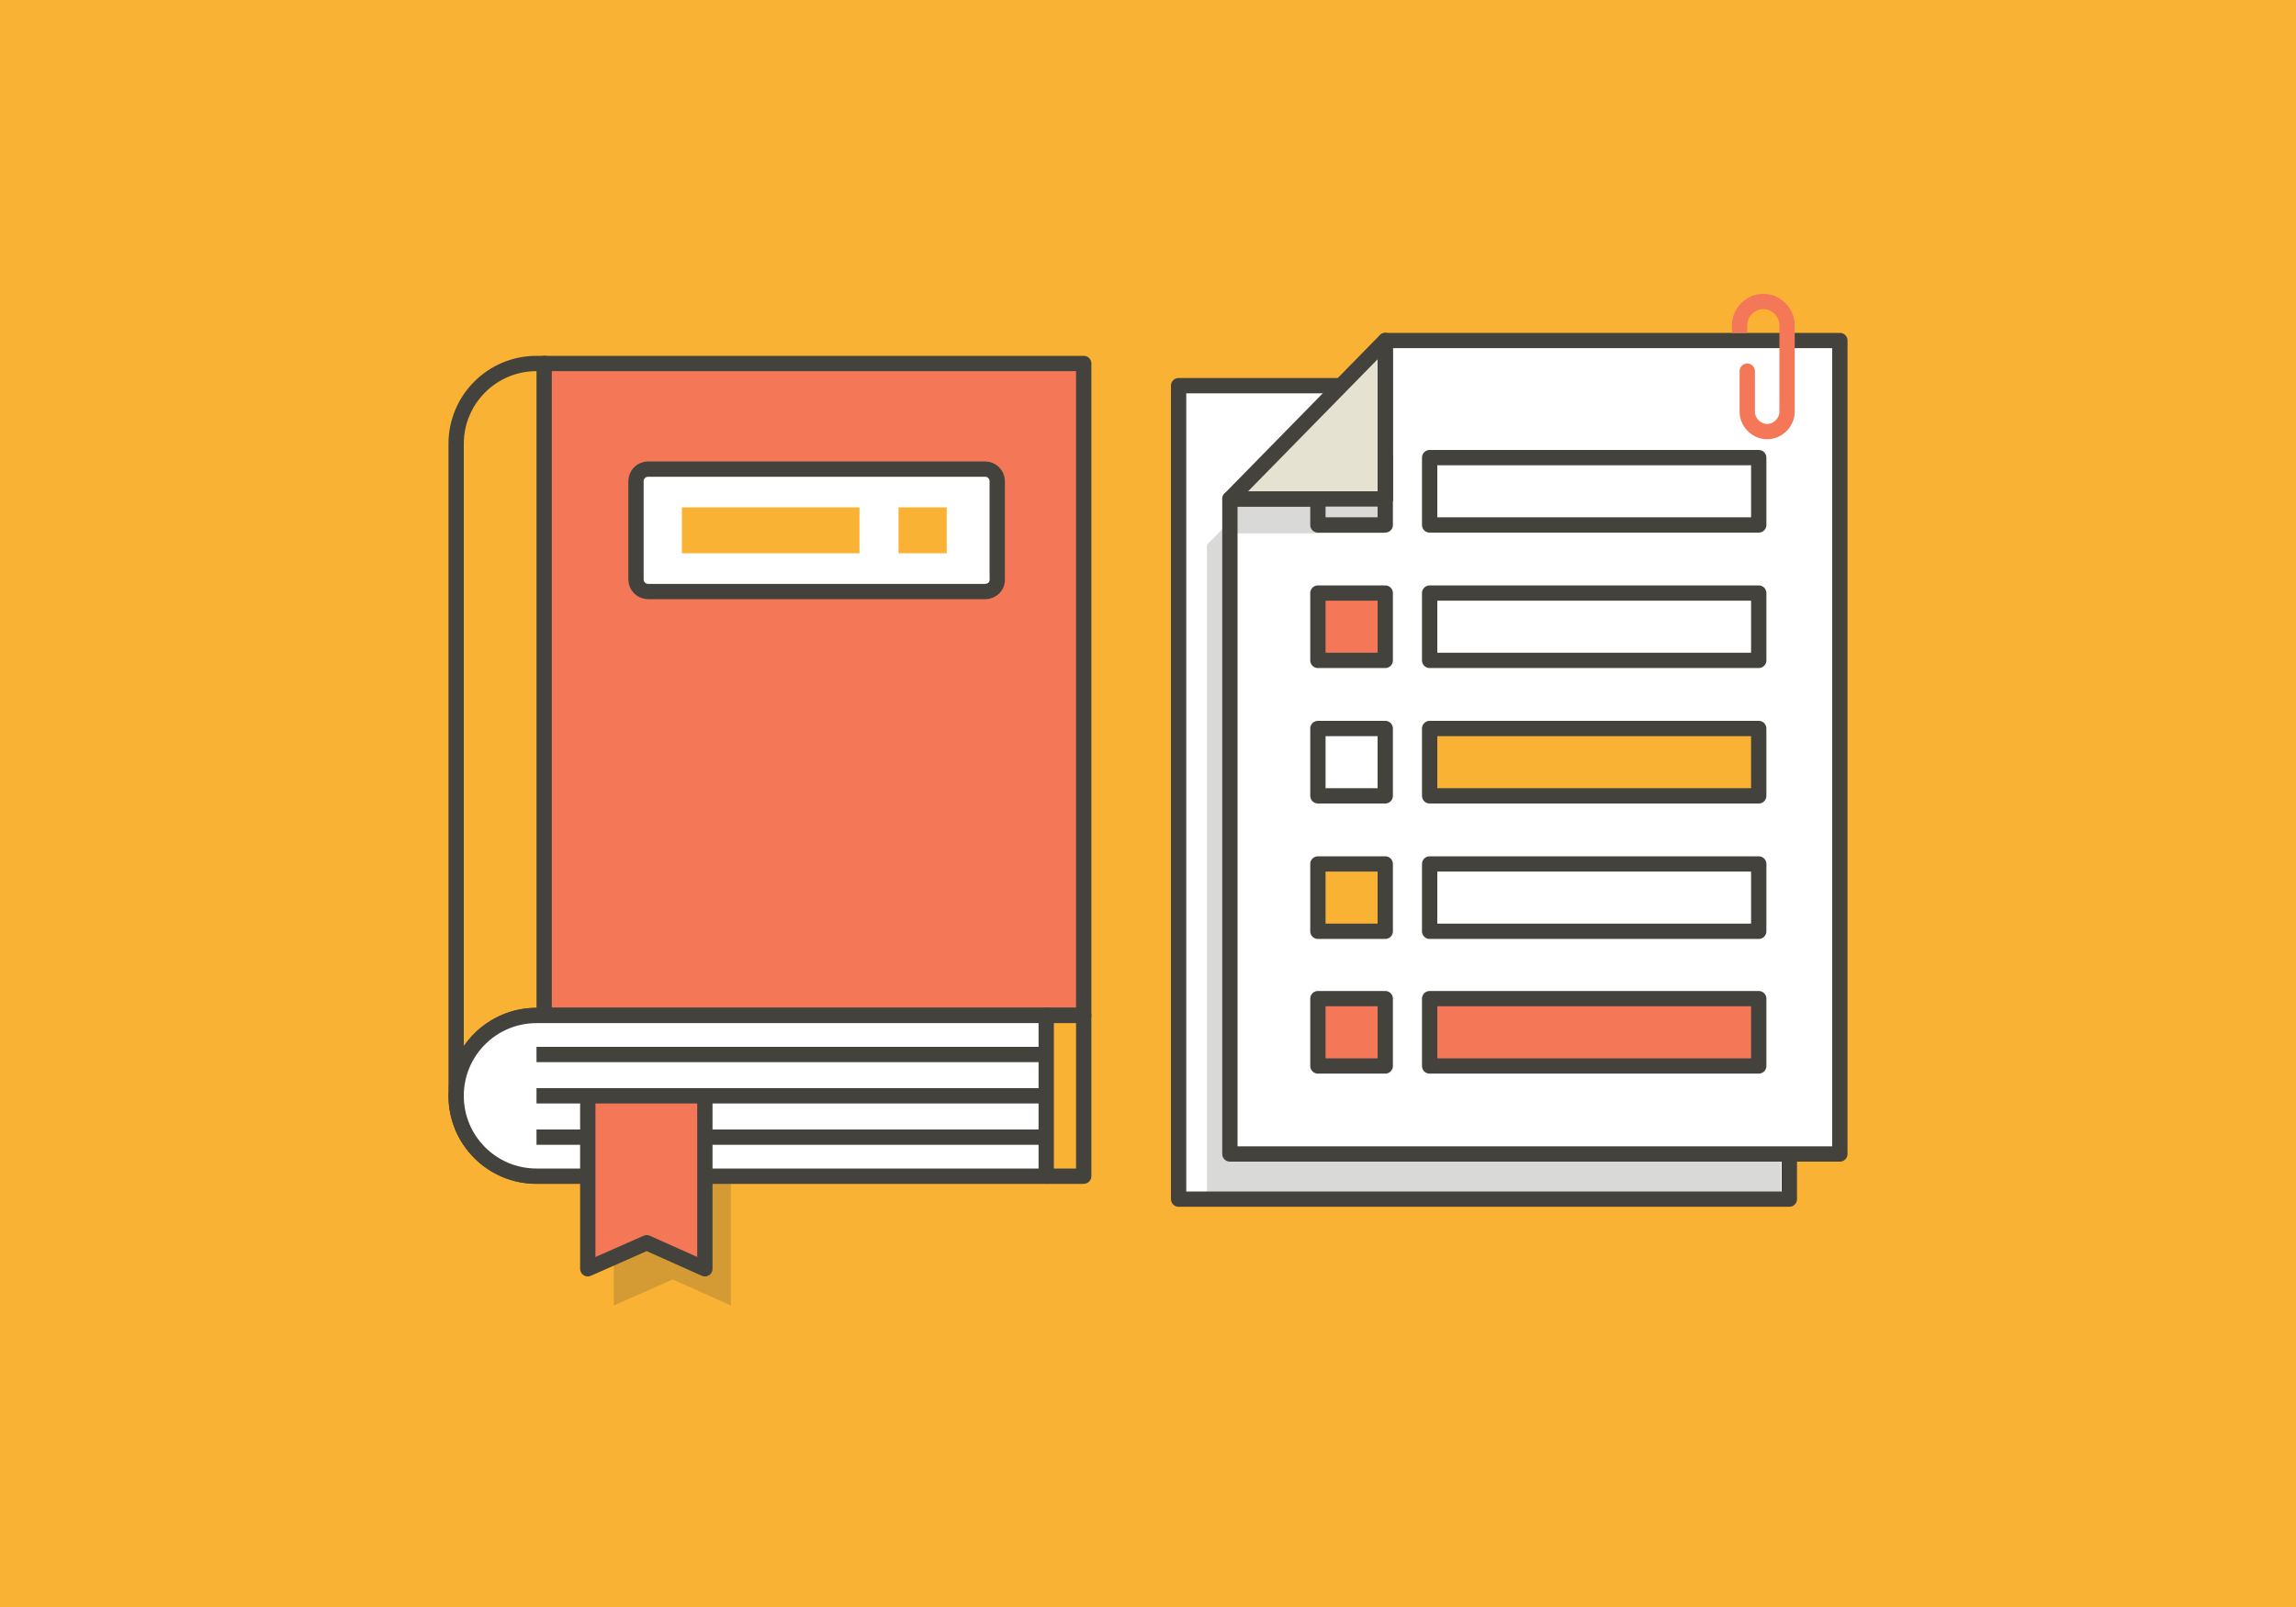 <?xml version="1.0" encoding="utf-8"?>
<!-- Generator: Adobe Illustrator 18.0.0, SVG Export Plug-In . SVG Version: 6.00 Build 0)  -->
<!DOCTYPE svg PUBLIC "-//W3C//DTD SVG 1.1//EN" "http://www.w3.org/Graphics/SVG/1.1/DTD/svg11.dtd">
<svg version="1.1" id="business_school" xmlns="http://www.w3.org/2000/svg" xmlns:xlink="http://www.w3.org/1999/xlink" x="0px"
	 y="0px" viewBox="0 0 300 210" enable-background="new 0 0 300 210" xml:space="preserve">
<g>
	<rect fill="#F9B233" width="300" height="210"/>
	<path opacity="0.2" fill="#43423C" d="M95.5,170.6l-7.6-3.4l-7.7,3.4v-6.8c0-1.4,0-4.8,0-4.8v-11h15.3v11v4.8V170.6z"/>
	<path fill="#F9B233" stroke="#43423C" stroke-width="2" stroke-linejoin="round" stroke-miterlimit="10" d="M70.1,47.5
		c-5.8,0-10.5,4.7-10.5,10.5v84.1l11.6,2V47.5H70.1z"/>
	<polygon fill="#F47757" stroke="#43423C" stroke-width="2" stroke-linejoin="round" stroke-miterlimit="10" points="71.1,47.5 
		71.1,132.7 128.1,132.7 141.6,132.7 141.6,68.5 141.6,58 141.6,47.5 	"/>
	<path fill="none" stroke="#43423C" stroke-width="2" stroke-linejoin="round" stroke-miterlimit="10" d="M141.6,153.7H70.1
		c-5.8,0-10.5-4.7-10.5-10.5v0c0-5.8,4.7-10.5,10.5-10.5h71.6"/>
	<path fill="#FFFFFF" stroke="#43423C" stroke-width="2" stroke-linejoin="round" stroke-miterlimit="10" d="M70.1,132.7
		c-5.8,0-10.5,4.7-10.5,10.5s4.7,10.5,10.5,10.5h66.7v-21H70.1z"/>
	
		<line fill="none" stroke="#43423C" stroke-width="2" stroke-linejoin="round" stroke-miterlimit="10" x1="136.7" y1="137.8" x2="70.1" y2="137.8"/>
	
		<line fill="none" stroke="#43423C" stroke-width="2" stroke-linejoin="round" stroke-miterlimit="10" x1="136.7" y1="143.2" x2="70.1" y2="143.2"/>
	
		<line fill="none" stroke="#43423C" stroke-width="2" stroke-linejoin="round" stroke-miterlimit="10" x1="136.7" y1="148.6" x2="70.1" y2="148.6"/>
	<path fill="#F47757" stroke="#43423C" stroke-width="2" stroke-linejoin="round" stroke-miterlimit="10" d="M92.1,165.8l-7.6-3.4
		l-7.7,3.4V159c0-1.4,0-4.8,0-4.8v-11h15.3v11v4.8V165.8z"/>
	<path fill="#FFFFFF" stroke="#43423C" stroke-width="2" stroke-linejoin="round" stroke-miterlimit="10" d="M128.7,77.3h-44
		c-0.9,0-1.6-0.7-1.6-1.6V62.9c0-0.9,0.7-1.6,1.6-1.6h44c0.9,0,1.6,0.7,1.6,1.6v12.7C130.4,76.5,129.7,77.3,128.7,77.3z"/>
	
		<rect x="136.7" y="132.7" fill="#F9B233" stroke="#43423C" stroke-width="2" stroke-linejoin="round" stroke-miterlimit="10" width="4.9" height="21"/>
	<rect x="89.1" y="66.3" fill="#F9B233" width="23.2" height="6"/>
	<rect x="117.4" y="66.3" fill="#F9B233" width="6.3" height="6"/>
	<g>
		
			<rect x="154" y="50.4" fill="#FFFFFF" stroke="#43423C" stroke-width="2" stroke-linejoin="round" stroke-miterlimit="10" width="79.8" height="106.3"/>
		<polygon opacity="0.2" fill="#43423C" points="178,50.5 157.7,71.2 157.7,156.8 232.7,156.8 232.7,50.5 		"/>
		<g>
			<polygon fill="#FFFFFF" stroke="#43423C" stroke-width="2" stroke-linejoin="round" stroke-miterlimit="10" points="181,44.5 
				181,65.2 160.7,65.2 160.7,150.8 240.4,150.8 240.4,44.5 			"/>
		</g>
		<path fill="none" stroke="#F47757" stroke-width="2" stroke-linejoin="round" stroke-miterlimit="10" d="M233.5,53.7V42.5
			c0-1.7-1.4-3.1-3.1-3.1h0c-1.7,0-3.1,1.4-3.1,3.1v1"/>
		<g>
			
				<rect x="172.2" y="77.5" fill="#F47757" stroke="#43423C" stroke-width="2" stroke-linejoin="round" stroke-miterlimit="10" width="8.8" height="8.8"/>
			
				<rect x="186.8" y="77.5" fill="#FFFFFF" stroke="#43423C" stroke-width="2" stroke-linejoin="round" stroke-miterlimit="10" width="43" height="8.8"/>
		</g>
		<g>
			
				<rect x="172.2" y="95.2" fill="#FFFFFF" stroke="#43423C" stroke-width="2" stroke-linejoin="round" stroke-miterlimit="10" width="8.8" height="8.8"/>
			
				<rect x="186.8" y="95.2" fill="#F9B233" stroke="#43423C" stroke-width="2" stroke-linejoin="round" stroke-miterlimit="10" width="43" height="8.8"/>
		</g>
		<g>
			
				<rect x="172.2" y="112.9" fill="#F9B233" stroke="#43423C" stroke-width="2" stroke-linejoin="round" stroke-miterlimit="10" width="8.8" height="8.8"/>
			
				<rect x="186.8" y="112.9" fill="#FFFFFF" stroke="#43423C" stroke-width="2" stroke-linejoin="round" stroke-miterlimit="10" width="43" height="8.8"/>
		</g>
		<g>
			
				<rect x="172.2" y="130.5" fill="#F47757" stroke="#43423C" stroke-width="2" stroke-linejoin="round" stroke-miterlimit="10" width="8.8" height="8.8"/>
			
				<rect x="186.8" y="130.5" fill="#F47757" stroke="#43423C" stroke-width="2" stroke-linejoin="round" stroke-miterlimit="10" width="43" height="8.8"/>
		</g>
		<g>
			
				<rect x="172.2" y="59.8" fill="#FFFFFF" stroke="#43423C" stroke-width="2" stroke-linejoin="round" stroke-miterlimit="10" width="8.8" height="8.8"/>
			
				<rect x="186.8" y="59.8" fill="#FFFFFF" stroke="#43423C" stroke-width="2" stroke-linejoin="round" stroke-miterlimit="10" width="43" height="8.8"/>
		</g>
		<polygon fill="#E5E2D1" stroke="#43423C" stroke-width="2" stroke-linejoin="round" stroke-miterlimit="10" points="181,44.5 
			160.7,65.2 181,65.2 		"/>
		<rect x="160.7" y="65.2" opacity="0.2" fill="#43423C" width="20.1" height="4.5"/>
		<path fill="none" stroke="#F47757" stroke-width="2" stroke-linecap="round" stroke-linejoin="round" stroke-miterlimit="10" d="
			M233.5,53.8c0,1.4-1.2,2.6-2.6,2.6l0,0c-1.4,0-2.6-1.2-2.6-2.6v-5.3"/>
	</g>
</g>
</svg>
